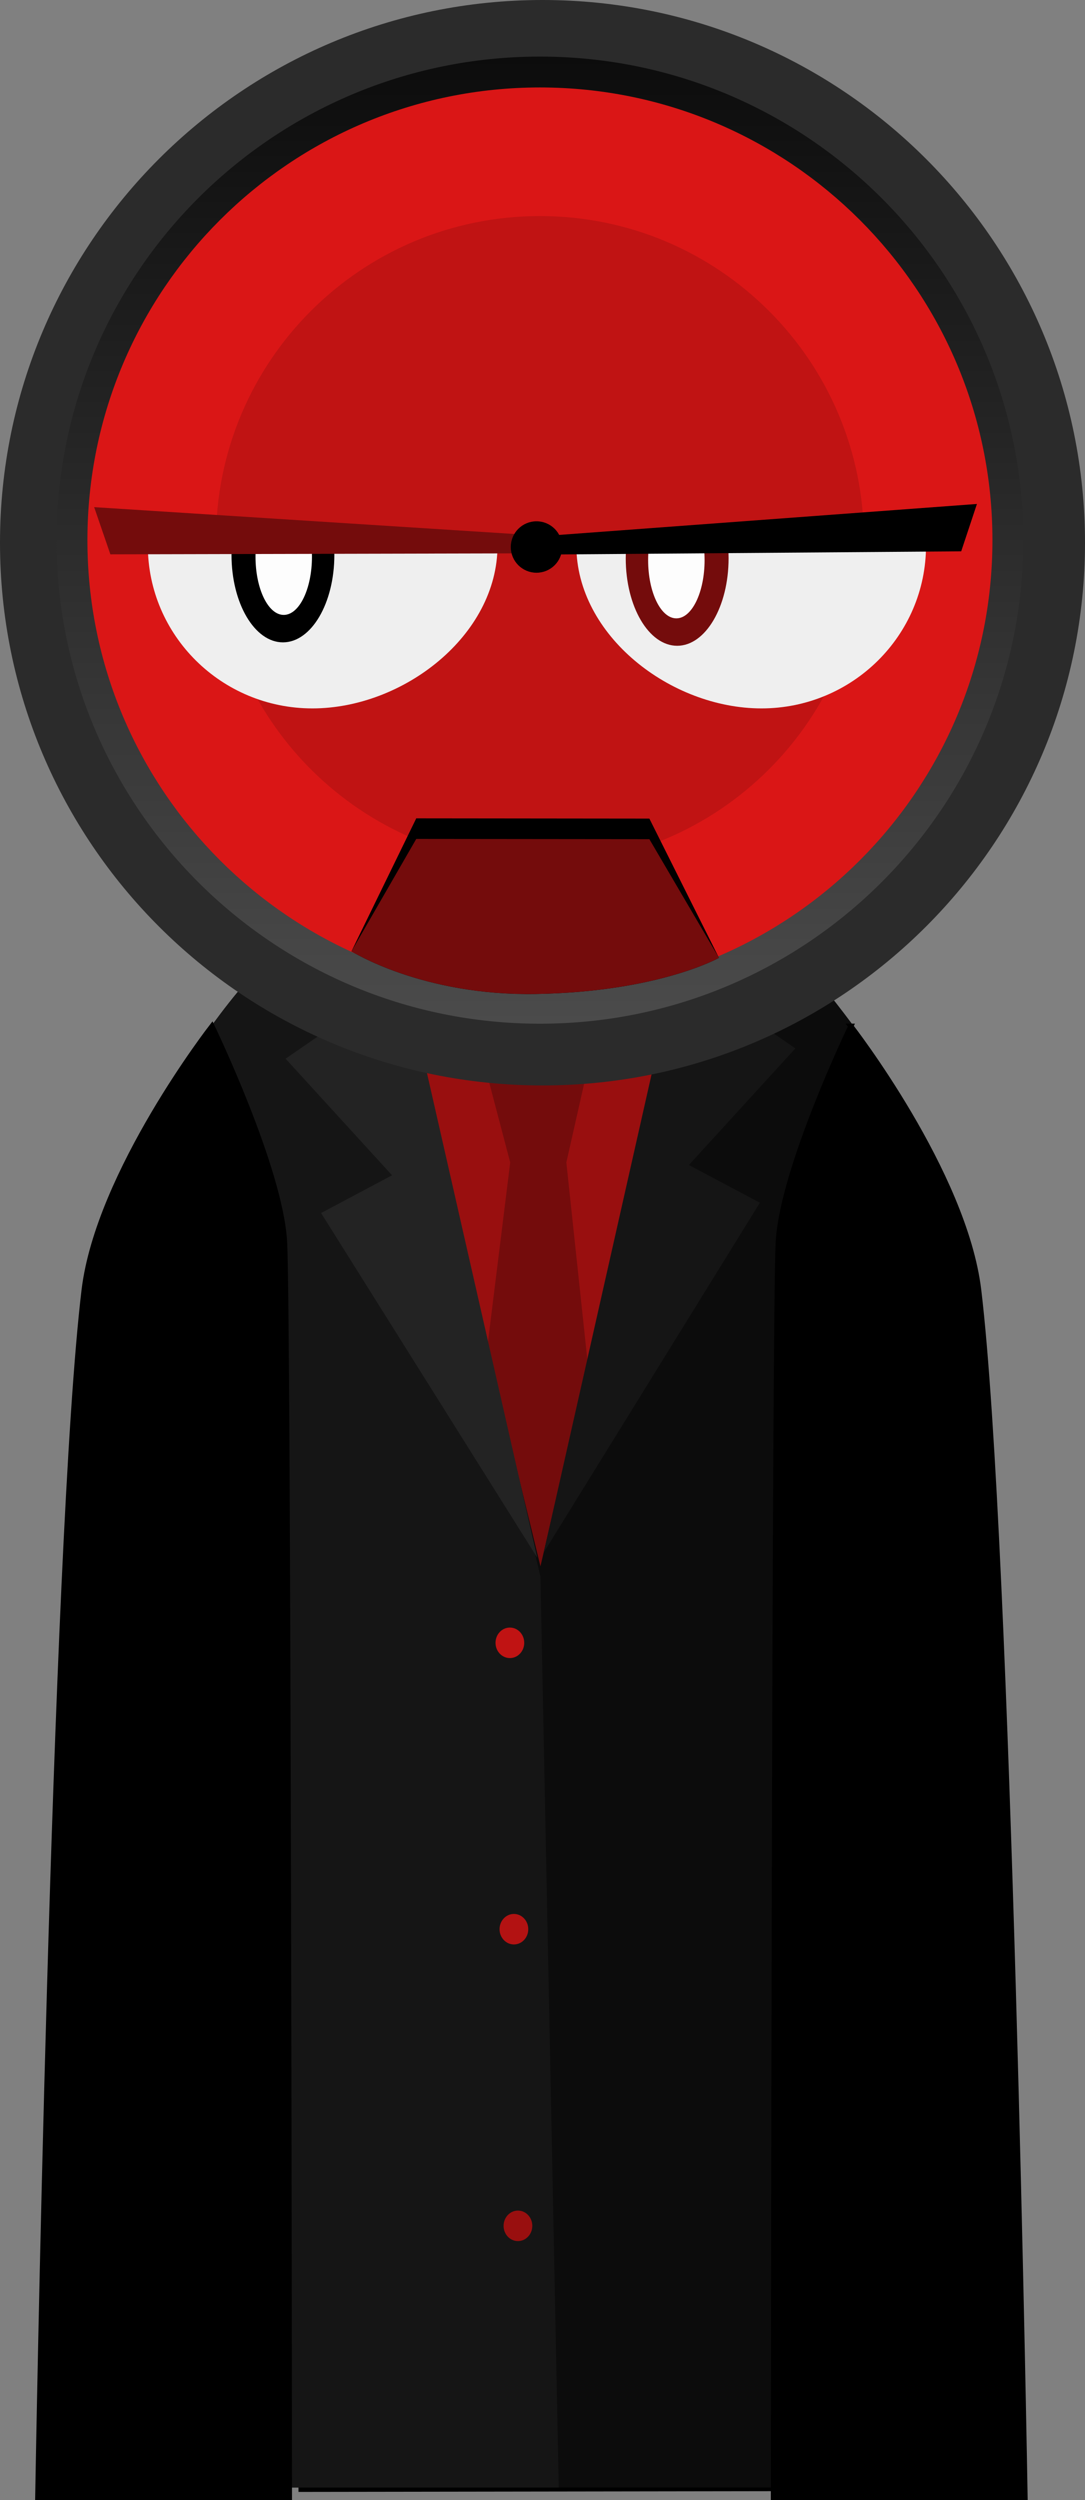 <svg version="1.1" xmlns="http://www.w3.org/2000/svg" xmlns:xlink="http://www.w3.org/1999/xlink" width="105.5" height="242.992" viewBox="0,0,105.5,242.992"><rect x="0" y="0" width="105.5" height="242.992" fill="#808080" stroke="none"/><defs><linearGradient x1="240.349" y1="69.797" x2="240.349" y2="163.797" gradientUnits="userSpaceOnUse" id="color-1"><stop offset="0" stop-color="#0c0c0c"/><stop offset="1" stop-color="#4b4b4b"/></linearGradient></defs><g transform="translate(-187.849,-64.297)"><g data-paper-data="{&quot;isPaintingLayer&quot;:true}" fill-rule="nonzero" stroke-linejoin="miter" stroke-miterlimit="10" stroke-dasharray="" stroke-dashoffset="0" style="mix-blend-mode: normal"><path d="M203.295,305.392c0,0 -0.598,-94.384 -0.747,-118.012c-0.051,-8.153 7.705,-37.761 37.837,-37.921c29.743,-0.158 37.512,30.487 37.505,37.897c-0.072,46.243 0.616,117.986 0.616,117.986l-9.879,0.096l-0.149,-114.843c0,0 0.071,-4.099 -2.651,-4.154c-3.232,-0.065 -2.772,4.116 -2.772,4.116l0.193,114.87l-45.378,0.072l-0.287,-115.233c0,0 0.263,-3.919 -2.716,-3.934c-2.928,-0.015 -2.65,3.909 -2.65,3.909l0.332,115.067z" fill="#000000" stroke="#000000" stroke-width="2" stroke-linecap="butt"/><path d="M255.359,160.071l-15.059,69l-17.412,-71z" fill="#990f0f" stroke="none" stroke-width="0" stroke-linecap="round"/><path d="M237.459,177.282l-4.188,-15.929l13.176,0.302l-3.529,15.626l2.823,26.493l-4.94,32.545l-6.528,-33.347z" fill="#740c0c" stroke="none" stroke-width="0" stroke-linecap="butt"/><path d="M215.093,306.073l0.471,-120.201l-7.529,-21.327c0,0 3.549,-5.099 6.04,-7.039c1.998,-1.557 11.048,-3.709 11.048,-3.709l15.277,62.735l14.586,-62.592c0,0 8.648,2.067 10.529,3.729c2.097,1.852 5.71,6.876 5.71,6.876l-6.118,21.831l0.941,119.697z" fill="#0c0c0c" stroke="none" stroke-width="0" stroke-linecap="butt"/><path d="M215.093,306.073l0.471,-120.201l-7.529,-21.327c0,0 3.549,-5.099 6.04,-7.039c1.998,-1.557 11.048,-3.709 11.048,-3.709l15.277,63.735l1.78,88.541z" fill="#151515" stroke="none" stroke-width="0" stroke-linecap="butt"/><path d="M237.819,253.288c-0.771,0 -1.396,-0.664 -1.396,-1.483c0,-0.819 0.625,-1.483 1.396,-1.483c0.771,0 1.396,0.664 1.396,1.483c0,0.819 -0.625,1.483 -1.396,1.483z" data-paper-data="{&quot;index&quot;:null}" fill="#b31212" stroke="none" stroke-width="1.5" stroke-linecap="butt"/><path d="M238.211,282.121c-0.771,0 -1.396,-0.664 -1.396,-1.483c0,-0.819 0.625,-1.483 1.396,-1.483c0.771,0 1.396,0.664 1.396,1.483c0,0.819 -0.625,1.483 -1.396,1.483z" data-paper-data="{&quot;index&quot;:null}" fill="#990f0f" stroke="none" stroke-width="1.5" stroke-linecap="butt"/><path d="M237.427,225.454c-0.771,0 -1.396,-0.664 -1.396,-1.483c0,-0.819 0.625,-1.483 1.396,-1.483c0.771,0 1.396,0.664 1.396,1.483c0,0.819 -0.625,1.483 -1.396,1.483z" data-paper-data="{&quot;index&quot;:null}" fill="#c01313" stroke="none" stroke-width="1.5" stroke-linecap="butt"/><path d="M227.226,159.197l12.863,56.5l-21.02,-33.5l6.902,-3.667l-10.353,-11.333z" fill="#232323" stroke="#000000" stroke-width="0" stroke-linecap="round"/><path d="M265.187,166.197l-10.353,11.333l6.902,3.667l-21.02,34l12.863,-57z" data-paper-data="{&quot;index&quot;:null}" fill="#151515" stroke="#000000" stroke-width="0" stroke-linecap="round"/><path d="M270.579,164.039c0,0 11.059,14.213 12.434,25.651c2.949,24.548 4.508,117.349 4.508,117.349h-24.471c0,0 0.088,-114.837 0.471,-122c0.383,-7.163 7.059,-21 7.059,-21z" data-paper-data="{&quot;index&quot;:null}" fill="#000000" stroke="#000000" stroke-width="0.5" stroke-linecap="round"/><path d="M215.52,185.039c0.383,7.163 0.471,122 0.471,122h-24.471c0,0 1.558,-92.801 4.508,-117.349c1.374,-11.438 12.434,-25.651 12.434,-25.651c0,0 6.676,13.837 7.059,21z" fill="#000000" stroke="#000000" stroke-width="0.5" stroke-linecap="round"/><path d="M187.849,117.047c0,-29.133 23.617,-52.75 52.75,-52.75c29.133,0 52.75,23.617 52.75,52.75c0,29.133 -23.617,52.75 -52.75,52.75c-29.133,0 -52.75,-23.617 -52.75,-52.75z" fill="#2b2b2b" stroke="none" stroke-width="NaN" stroke-linecap="butt"/><path d="M193.349,116.797c0,-25.957 21.043,-47 47,-47c25.957,0 47,21.043 47,47c0,25.957 -21.043,47 -47,47c-25.957,0 -47,-21.043 -47,-47z" fill="url(#color-1)" stroke="none" stroke-width="NaN" stroke-linecap="butt"/><path d="M196.349,116.797c0,-24.301 19.699,-44 44,-44c24.301,0 44,19.699 44,44c0,24.301 -19.699,44 -44,44c-24.301,0 -44,-19.699 -44,-44z" fill="#da1616" stroke="none" stroke-width="NaN" stroke-linecap="butt"/><path d="M208.849,116.797c0,-17.397 14.103,-31.5 31.5,-31.5c17.397,0 31.5,14.103 31.5,31.5c0,17.397 -14.103,31.5 -31.5,31.5c-17.397,0 -31.5,-14.103 -31.5,-31.5z" fill="#c01313" stroke="none" stroke-width="NaN" stroke-linecap="butt"/><path d="M236.225,117.318c0,8.745 -9.163,15.833 -18,15.833c-8.837,0 -16,-7.089 -16,-15.833c0,-0.715 0.141,-2.007 0.141,-2.007l33.333,0.789c0,0 0.527,0.493 0.527,1.219z" fill="#efefef" stroke="none" stroke-width="0" stroke-linecap="butt"/><g stroke="none" stroke-width="0" stroke-linecap="butt"><path d="M220.36,118.231c0,4.694 -2.239,8.5 -5,8.5c-2.761,0 -5,-3.806 -5,-8.5c0,-0.842 0.072,-1.655 0.206,-2.422c0.849,0.234 1.743,0.36 2.667,0.36c0.914,0 1.8,-0.123 2.641,-0.353c1.32,0.769 2.832,1.244 4.446,1.336c0.026,0.353 0.04,0.714 0.04,1.079z" fill="#000000"/><path d="M218.183,118.397c0,3.13 -1.229,5.667 -2.745,5.667c-1.516,0 -2.745,-2.537 -2.745,-5.667c0,-0.793 0.079,-1.549 0.222,-2.234c0.106,0.003 0.211,0.005 0.318,0.005c0.914,0 1.8,-0.123 2.641,-0.353c0.684,0.398 1.419,0.718 2.193,0.946c0.076,0.518 0.116,1.067 0.116,1.636z" fill="#fdfdfd"/></g><path d="M277.104,115.144c0.67,1.324 0.787,0.195 0.787,2.174c0,8.745 -7.163,15.833 -16,15.833c-8.837,0 -18,-7.089 -18,-15.833c0,-0.273 2.833,-0.723 2.833,-0.723c0,0 6.461,0.358 10.521,0.164c5.577,-0.266 19.86,-1.615 19.86,-1.615z" data-paper-data="{&quot;index&quot;:null}" fill="#efefef" stroke="none" stroke-width="0" stroke-linecap="butt"/><g data-paper-data="{&quot;index&quot;:null}" stroke="none" stroke-width="0" stroke-linecap="butt"><path d="M258.693,118.564c0,4.694 -2.239,8.5 -5,8.5c-2.761,0 -5,-3.806 -5,-8.5c0,-0.745 0.056,-1.468 0.162,-2.157c0.45,0.062 0.91,0.094 1.377,0.094c0.889,0 1.751,-0.116 2.572,-0.334c0.032,0 0.063,0 0.095,0c0.634,0 1.253,-0.059 1.854,-0.172c0.989,0.328 2.047,0.505 3.146,0.505c0.216,0 0.43,-0.007 0.643,-0.02c0.099,0.667 0.151,1.364 0.151,2.083z" fill="#740c0c"/><path d="M256.36,118.731c0,3.13 -1.229,5.667 -2.745,5.667c-1.516,0 -2.745,-2.537 -2.745,-5.667c0,-0.806 0.081,-1.572 0.228,-2.266c0.585,-0.05 1.155,-0.151 1.706,-0.297c0.032,0 0.063,0 0.095,0c0.634,0 1.253,-0.059 1.854,-0.172c0.438,0.145 0.889,0.261 1.351,0.344c0.164,0.726 0.255,1.536 0.255,2.39z" fill="#fdfdfd"/></g><path d="M239.854,118.077l-41.273,0.1l-1.576,-4.588l44.353,2.833z" fill="#740c0c" stroke="#000000" stroke-width="0" stroke-linecap="round"/><path d="M238.519,116.563l44.322,-3.284l-1.529,4.603l-41.272,0.32z" data-paper-data="{&quot;index&quot;:null}" fill="#000000" stroke="#000000" stroke-width="0" stroke-linecap="round"/><path d="M237.515,117.464c0,-1.381 1.119,-2.5 2.5,-2.5c1.381,0 2.5,1.119 2.5,2.5c0,1.381 -1.119,2.5 -2.5,2.5c-1.381,0 -2.5,-1.119 -2.5,-2.5z" fill="#000000" stroke="none" stroke-width="NaN" stroke-linecap="butt"/><path d="M222.024,156.761l6.3,-12.925l22.667,0.025l6.767,13.533c0,0 -5.853,3.303 -17.804,3.515c-11.037,0.196 -17.929,-4.148 -17.929,-4.148z" fill="#000000" stroke="#000000" stroke-width="0" stroke-linecap="round"/><path d="M222.024,156.761l6.3,-10.925l22.667,0.025l6.767,11.533c0,0 -5.853,3.303 -17.804,3.515c-11.037,0.196 -17.929,-4.148 -17.929,-4.148z" fill="#740c0c" stroke="#000000" stroke-width="0" stroke-linecap="round"/></g></g></svg>